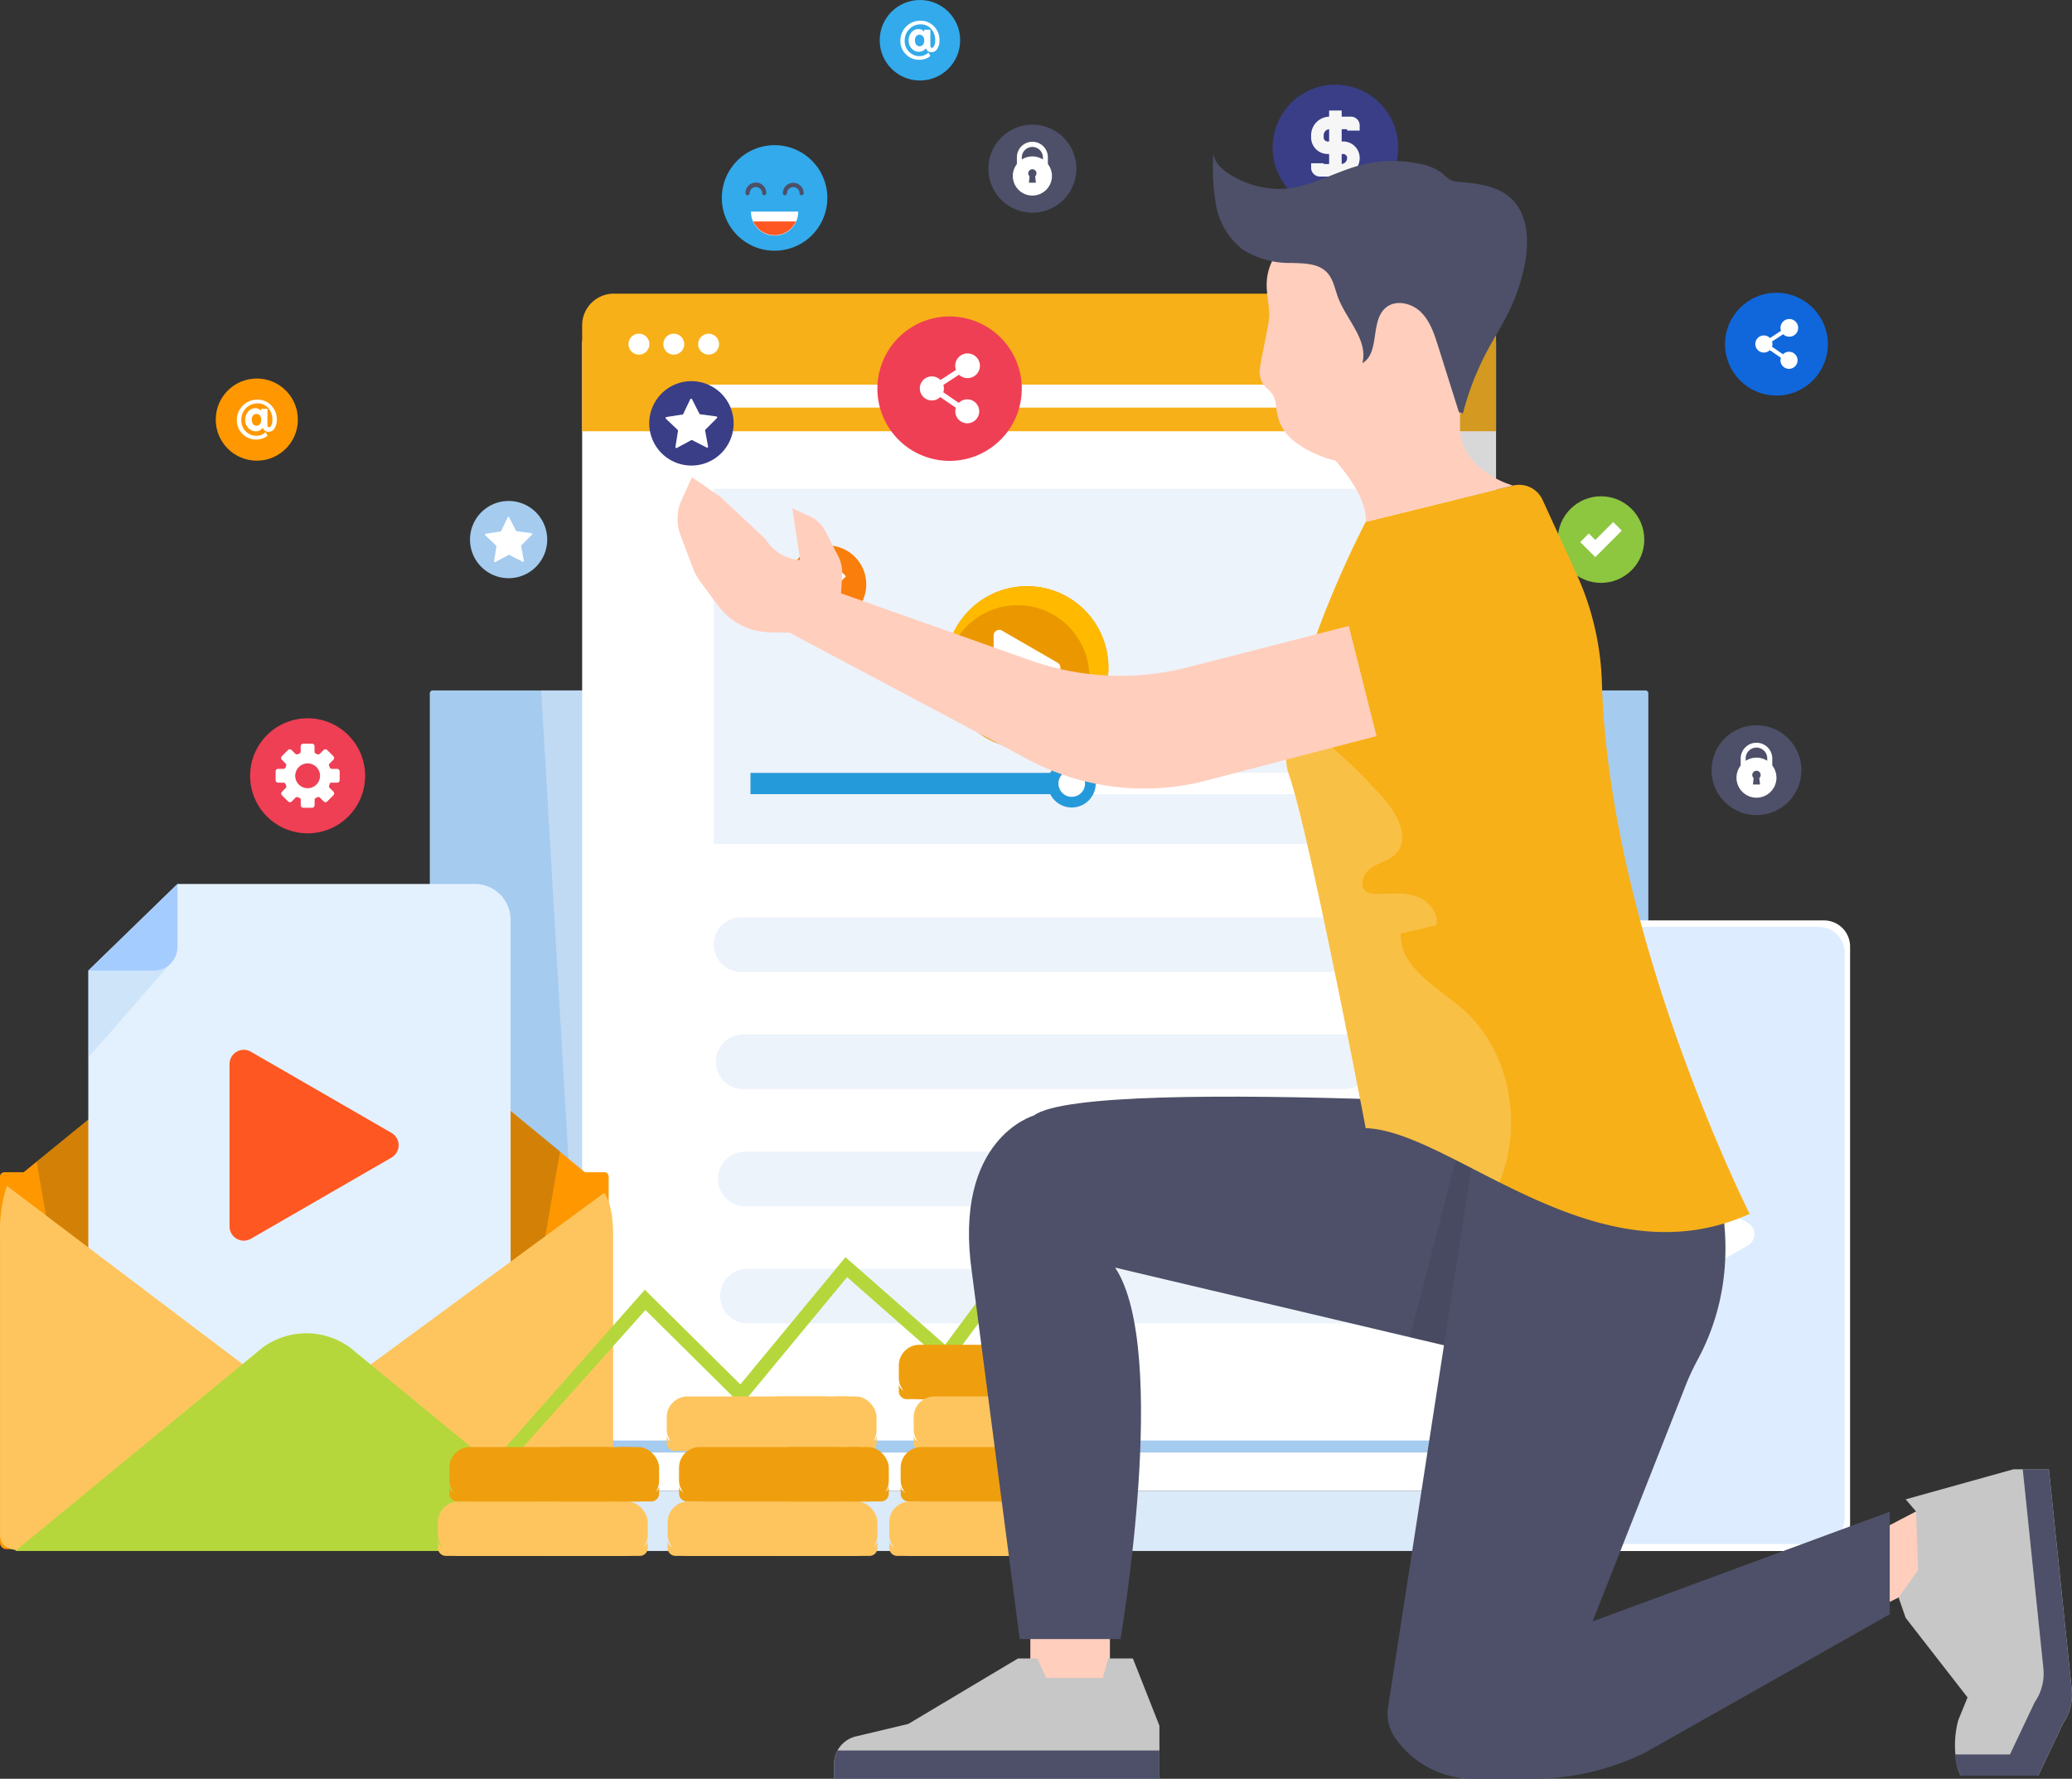 <svg id="smmp-3" xmlns="http://www.w3.org/2000/svg" width="327.087" height="280.739" viewBox="0 0 327.087 280.739">
  <rect x="0" y="0" width="327.087" height="280.739" fill="#333333" stroke="none"/>
  <g id="Group_12961" data-name="Group 12961" transform="translate(-386.774 -286.005)">
    <g id="Group_12899" data-name="Group 12899" transform="translate(344.001 300.507)">
      <path id="Path_44624" data-name="Path 44624" d="M-2924.372-1098.421c17.176,27.581,40.538,44.063,52.18,36.814s7.155-35.486-10.021-63.068-40.538-44.063-52.18-36.813-7.155,35.486,10.021,63.067" transform="translate(3011.06 1167.524)" fill="none"/>
      <path id="Path_44625" data-name="Path 44625" d="M-2892.855-1013.433c9.63-5.954,15.16-14.465,12.351-19.007s-12.9-3.4-22.524,2.553.542,22.41,10.173,16.456" transform="translate(2989.414 1085.951)" fill="none"/>
      <g id="Group_3481" data-name="Group 3481" transform="translate(315.09 31.701)">
        <circle id="Ellipse_440" data-name="Ellipse 440" cx="8.114" cy="8.114" r="8.114" fill="#1067db"/>
        <path id="Path_13685" data-name="Path 13685" d="M-2246.967-1071.1a1.344,1.344,0,0,0-.952.394l-1.74-1.193a1.342,1.342,0,0,0,.076-.428,1.372,1.372,0,0,0-.065-.393l1.763-1.149a1.4,1.4,0,0,0,1.974-.038,1.4,1.4,0,0,0-.038-1.974,1.4,1.4,0,0,0-1.975.038,1.4,1.4,0,0,0-.309,1.438l-1.74,1.133a1.35,1.35,0,0,0-1.909-.019,1.35,1.35,0,0,0-.019,1.909,1.35,1.35,0,0,0,1.9.026l1.754,1.2a1.328,1.328,0,0,0-.069.4,1.349,1.349,0,0,0,1.349,1.349,1.35,1.35,0,0,0,1.349-1.349,1.349,1.349,0,0,0-1.349-1.349h0Z" transform="translate(2257.065 1080.417)" fill="#fff"/>
      </g>
      <g id="Group_3484" data-name="Group 3484" transform="translate(116.969 64.564)">
        <g id="Group_3482" data-name="Group 3482">
          <path id="Path_13686" data-name="Path 13686" d="M-2799.675-990.973a6.094,6.094,0,0,1-6.094,6.094,6.094,6.094,0,0,1-6.094-6.094,6.094,6.094,0,0,1,6.094-6.094h0A6.094,6.094,0,0,1-2799.675-990.973Z" transform="translate(2811.863 997.067)" fill="#a5cbef"/>
        </g>
        <g id="Group_3483" data-name="Group 3483" transform="translate(2.364 2.523)">
          <path id="Path_13687" data-name="Path 13687" d="M-2799.4-983.043l-2.1-1.071a.138.138,0,0,0-.13,0l-2.074,1.124a.139.139,0,0,1-.19-.056.138.138,0,0,1-.015-.089l.369-2.331a.143.143,0,0,0-.042-.124l-1.711-1.624a.141.141,0,0,1-.005-.2.144.144,0,0,1,.08-.042l2.33-.37a.138.138,0,0,0,.1-.078l1.015-2.129a.14.14,0,0,1,.187-.066.134.134,0,0,1,.064.063l1.072,2.1a.139.139,0,0,0,.106.075l2.339.309a.139.139,0,0,1,.12.157.134.134,0,0,1-.039.08l-1.668,1.668a.14.14,0,0,0-.039.124l.429,2.321a.14.14,0,0,1-.11.165A.137.137,0,0,1-2799.4-983.043Z" transform="translate(2805.343 990.11)" fill="#fff"/>
        </g>
      </g>
      <g id="Group_3486" data-name="Group 3486" transform="translate(288.678 63.825)">
        <circle id="Ellipse_441" data-name="Ellipse 441" cx="6.833" cy="6.833" r="6.833" fill="#8dc63f"/>
        <g id="Group_3485" data-name="Group 3485" transform="translate(3.556 4.063)">
          <path id="Path_13688" data-name="Path 13688" d="M-2326.126-982.361l-2.374-2.374,1.356-1.356,1.018,1.018,2.824-2.826,1.356,1.356Z" transform="translate(2328.5 987.899)" fill="#fff"/>
        </g>
      </g>
      <g id="Group_3487" data-name="Group 3487" transform="translate(312.957 99.957)">
        <circle id="Ellipse_442" data-name="Ellipse 442" cx="7.095" cy="7.095" r="7.095" fill="#4d5068"/>
        <path id="Path_13689" data-name="Path 13689" d="M-2254.834-888.239v-1.091a2.494,2.494,0,0,0-2.494-2.495,2.494,2.494,0,0,0-2.495,2.495v1.091a3.155,3.155,0,0,0,.564,4.425,3.154,3.154,0,0,0,4.425-.564A3.154,3.154,0,0,0-2254.834-888.239Zm-1.933,3h-1.124l.111-1.018a.662.662,0,0,1-.036-.935.663.663,0,0,1,.936-.036.662.662,0,0,1,.036.935c-.011.013-.023.025-.036.036Zm1.138-3.735a3.138,3.138,0,0,0-3.4,0v-.363a1.7,1.7,0,0,1,1.676-1.723,1.7,1.7,0,0,1,1.723,1.675c0,.016,0,.032,0,.049Z" transform="translate(2264.423 894.591)" fill="#fff"/>
      </g>
      <g id="Group_3489" data-name="Group 3489" transform="translate(82.257 98.861)">
        <circle id="Ellipse_443" data-name="Ellipse 443" cx="9.079" cy="9.079" r="9.079" fill="#ef3f54"/>
        <g id="Group_3488" data-name="Group 3488" transform="translate(4.017 4.022)">
          <path id="Path_13690" data-name="Path 13690" d="M-2887.879-885.246h1.083a.4.4,0,0,0,.4-.4v-1.382a.4.4,0,0,0-.395-.4h-.853a.333.333,0,0,1-.31-.222c-.03-.079-.062-.158-.1-.235a.334.334,0,0,1,.062-.377l.6-.6a.4.4,0,0,0,0-.562l-.979-.977a.4.4,0,0,0-.562,0l-.6.6a.329.329,0,0,1-.363.069c-.086-.036-.181-.073-.259-.106a.326.326,0,0,1-.208-.305v-.856a.4.4,0,0,0-.4-.4h-1.382a.4.4,0,0,0-.4.4v.848a.333.333,0,0,1-.222.31c-.083.031-.165.066-.246.1a.334.334,0,0,1-.377-.061l-.6-.6a.4.4,0,0,0-.562,0l-.975.979a.4.4,0,0,0,0,.562l.607.6a.328.328,0,0,1,.07.363c-.036.086-.073.179-.1.26a.326.326,0,0,1-.3.208l-.857,0a.4.4,0,0,0-.4.4l0,1.382a.4.4,0,0,0,.4.4l.848,0a.335.335,0,0,1,.312.222c.03.079.063.157.1.234a.332.332,0,0,1-.061.377l-.6.6a.4.4,0,0,0,0,.562l.979.975a.4.4,0,0,0,.562,0l.6-.606a.329.329,0,0,1,.363-.07c.086.036.181.073.26.105a.326.326,0,0,1,.208.3v.857a.4.4,0,0,0,.4.4h1.384a.4.4,0,0,0,.4-.4v-.848a.335.335,0,0,1,.222-.311c.079-.03.157-.062.234-.1a.333.333,0,0,1,.377.062l.6.6a.4.4,0,0,0,.562,0l.976-.979a.4.4,0,0,0,0-.562l-.605-.6a.327.327,0,0,1-.07-.363C-2887.974-884.984-2887.884-885.231-2887.879-885.246Zm-5.5-1.438a1.958,1.958,0,0,1,2.279-1.573,1.959,1.959,0,0,1,1.573,2.279,1.958,1.958,0,0,1-2.279,1.573,1.908,1.908,0,0,1-.353-.1A1.958,1.958,0,0,1-2893.38-886.684Z" transform="translate(2896.516 891.388)" fill="#fff"/>
        </g>
      </g>
      <g id="Group_3491" data-name="Group 3491" transform="translate(76.832 45.24)">
        <circle id="Ellipse_444" data-name="Ellipse 444" cx="6.482" cy="6.482" r="6.482" fill="#ff9800"/>
        <g id="Group_3490" data-name="Group 3490" transform="translate(3.334 3.332)">
          <path id="Path_13691" data-name="Path 13691" d="M-2908.292-1036.8c.143,0,.269-.114.377-.341a1.992,1.992,0,0,0,.162-.856,2.706,2.706,0,0,0-.642-1.849,2.173,2.173,0,0,0-1.72-.733,2.416,2.416,0,0,0-1.813.769,2.565,2.565,0,0,0-.737,1.842,2.462,2.462,0,0,0,.693,1.788,2.3,2.3,0,0,0,1.716.713,1.973,1.973,0,0,0,1.41-.586l.327.563a2.4,2.4,0,0,1-.808.448,2.837,2.837,0,0,1-.927.17,3.022,3.022,0,0,1-2.215-.883,2.991,2.991,0,0,1-.892-2.212,3.207,3.207,0,0,1,3.2-3.206,2.973,2.973,0,0,1,2.212.9,3.082,3.082,0,0,1,.887,2.251,2.442,2.442,0,0,1-.36,1.4,1.1,1.1,0,0,1-.948.527.909.909,0,0,1-.551-.181.933.933,0,0,1-.345-.46,1.342,1.342,0,0,1-1.106.563,1.577,1.577,0,0,1-1.165-.508,1.765,1.765,0,0,1-.5-1.288,1.982,1.982,0,0,1,.448-1.316,1.462,1.462,0,0,1,1.177-.534,1.062,1.062,0,0,1,.468.107,1.074,1.074,0,0,1,.317.21l.1.1v-.327h.99v2.528C-2908.529-1036.929-2908.45-1036.8-2908.292-1036.8Zm-1.22-1.2a1.019,1.019,0,0,0-.21-.658.673.673,0,0,0-.551-.261.653.653,0,0,0-.544.261,1.024,1.024,0,0,0-.2.646,1.128,1.128,0,0,0,.2.67.639.639,0,0,0,.551.285.647.647,0,0,0,.55-.273A1.1,1.1,0,0,0-2909.512-1037.994Z" transform="translate(2913.362 1041.172)" fill="#fff"/>
        </g>
      </g>
      <g id="Group_3495" data-name="Group 3495" transform="translate(99.415 31.847)">
        <g id="Group_3492" data-name="Group 3492" transform="translate(0 62.621)">
          <path id="Path_42414" data-name="Path 42414" d="M-2828.907-914.6h191.45a.453.453,0,0,1,.453.453v120.451H-2829.36V-914.143A.453.453,0,0,1-2828.907-914.6Z" transform="translate(2840.569 914.596)" fill="#a5cbef"/>
          <path id="Path_13692" data-name="Path 13692" d="M-2645.5-566.234h-214.777a32.677,32.677,0,0,0,23.037,9.5h168.7A32.678,32.678,0,0,0-2645.5-566.234Z" transform="translate(2860.274 692.548)" fill="#dbeaf9"/>
          <rect id="Rectangle_1539" data-name="Rectangle 1539" width="214.777" height="6.04" transform="translate(0 120.274)" fill="#fff"/>
          <path id="Path_13693" data-name="Path 13693" d="M-2577.071-575.808h-26.586a1.648,1.648,0,0,1-1.643-1.643h0a1.649,1.649,0,0,1,1.643-1.644h26.586a1.648,1.648,0,0,1,1.643,1.644h0A1.648,1.648,0,0,1-2577.071-575.808Z" transform="translate(2697.752 700.746)" fill="#dbeaf9"/>
        </g>
        <path id="Path_13694" data-name="Path 13694" d="M-2630.129-803.467H-2774.4l-6.458-111.129H-2624.5Z" transform="translate(2809.651 977.217)" fill="#fff" opacity="0.3" style="isolation: isolate"/>
        <g id="Group_3493" data-name="Group 3493" transform="translate(35.255)">
          <path id="Rectangle_1540" data-name="Rectangle 1540" d="M-2762.618-1067.3H-2619.2a.426.426,0,0,1,.426.426h0v173.324h-144.267v-173.324A.426.426,0,0,1-2762.618-1067.3Z" transform="translate(2763.044 1074.55)" fill="#fff"/>
          <path id="Path_13695" data-name="Path 13695" d="M-2618.775-1065.582V-1082.3a5,5,0,0,0-5-5h-134.268a5,5,0,0,0-5,5h0v16.716Z" transform="translate(2763.043 1087.297)" fill="#f8b018"/>
          <rect id="Rectangle_1541" data-name="Rectangle 1541" width="103.52" height="56.088" transform="translate(20.792 30.787)" fill="#edf3fa"/>
          <rect id="Rectangle_1542" data-name="Rectangle 1542" width="90.228" height="3.362" transform="translate(26.57 75.629)" fill="#fff"/>
          <rect id="Rectangle_1543" data-name="Rectangle 1543" width="50.719" height="3.362" transform="translate(26.57 75.629)" fill="#259ada"/>
          <path id="Path_13696" data-name="Path 13696" d="M-2606.493-815.848h-94.9a4.312,4.312,0,0,0-4.312,4.312h0a4.312,4.312,0,0,0,4.312,4.312h94.9a4.312,4.312,0,0,0,4.312-4.312h0a4.312,4.312,0,0,0-4.312-4.312Z" transform="translate(2726.492 914.274)" fill="#edf3fa"/>
          <path id="Path_13697" data-name="Path 13697" d="M-2605.585-764.857h-94.9a4.311,4.311,0,0,0-4.312,4.311h0a4.312,4.312,0,0,0,4.311,4.312h94.9a4.311,4.311,0,0,0,4.312-4.312h0a4.311,4.311,0,0,0-4.312-4.312Z" transform="translate(2725.914 881.772)" fill="#edf3fa"/>
          <path id="Path_13698" data-name="Path 13698" d="M-2604.677-713.867h-94.9a4.312,4.312,0,0,0-4.312,4.312h0a4.312,4.312,0,0,0,4.312,4.312h94.9a4.312,4.312,0,0,0,4.312-4.312h0A4.312,4.312,0,0,0-2604.677-713.867Z" transform="translate(2725.335 849.271)" fill="#edf3fa"/>
          <path id="Path_13699" data-name="Path 13699" d="M-2603.766-662.877h-94.9a4.312,4.312,0,0,0-4.312,4.312h0a4.312,4.312,0,0,0,4.312,4.312h94.9a4.311,4.311,0,0,0,4.312-4.311h0a4.312,4.312,0,0,0-4.311-4.312Z" transform="translate(2724.756 816.77)" fill="#edf3fa"/>
          <path id="Path_13700" data-name="Path 13700" d="M-2739.572-1068.226a1.651,1.651,0,0,1-1.65,1.652,1.651,1.651,0,0,1-1.651-1.651,1.652,1.652,0,0,1,1.65-1.652h0A1.651,1.651,0,0,1-2739.572-1068.226Z" transform="translate(2750.187 1076.194)" fill="#fff"/>
          <path id="Path_13701" data-name="Path 13701" d="M-2724.4-1068.226a1.652,1.652,0,0,1-1.651,1.652,1.651,1.651,0,0,1-1.651-1.651,1.651,1.651,0,0,1,1.65-1.652h0A1.651,1.651,0,0,1-2724.4-1068.226Z" transform="translate(2740.517 1076.194)" fill="#fff"/>
          <path id="Path_13702" data-name="Path 13702" d="M-2709.23-1068.226a1.651,1.651,0,0,1-1.651,1.652,1.651,1.651,0,0,1-1.652-1.65,1.651,1.651,0,0,1,1.65-1.652h0A1.651,1.651,0,0,1-2709.23-1068.226Z" transform="translate(2730.848 1076.194)" fill="#fff"/>
          <path id="Path_13703" data-name="Path 13703" d="M-2390.184-1087.3h-6.387a5,5,0,0,1,5,5h0v168.752h6.386V-1082.3a5,5,0,0,0-5-5Z" transform="translate(2529.452 1087.298)" fill="#414042" opacity="0.2" style="isolation: isolate"/>
          <path id="Path_13704" data-name="Path 13704" d="M-2552.755-880.735a3.782,3.782,0,0,1-3.782,3.783,3.783,3.783,0,0,1-3.783-3.783,3.783,3.783,0,0,1,3.783-3.782A3.783,3.783,0,0,1-2552.755-880.735Z" transform="translate(2633.826 958.045)" fill="#259ada"/>
          <path id="Path_13705" data-name="Path 13705" d="M-2551.486-877.782a2.1,2.1,0,0,1-2.1,2.1,2.1,2.1,0,0,1-2.1-2.1,2.1,2.1,0,0,1,2.1-2.1h0A2.1,2.1,0,0,1-2551.486-877.782Z" transform="translate(2630.877 955.092)" fill="#fff"/>
          <rect id="Rectangle_1544" data-name="Rectangle 1544" width="109.669" height="3.626" transform="translate(16.116 14.354)" fill="#fff"/>
        </g>
      </g>
      <g id="Group_3517" data-name="Group 3517" transform="translate(42.774 125.013)">
        <g id="Group_3497" data-name="Group 3497" transform="translate(0 45.498)">
          <g id="Group_3496" data-name="Group 3496">
            <path id="Rectangle_1545" data-name="Rectangle 1545" d="M-2921.495-645.4h-93.979a1.013,1.013,0,0,1-1.013-1.013h0v-57.786a.682.682,0,0,1,.682-.682h94.727a.677.677,0,0,1,.677.677h0v57.712A1.093,1.093,0,0,1-2921.495-645.4Z" transform="translate(3016.487 704.877)" fill="#ff9800"/>
          </g>
        </g>
        <g id="Group_3499" data-name="Group 3499" transform="translate(1.088 12.588)">
          <g id="Group_3498" data-name="Group 3498">
            <path id="Path_13706" data-name="Path 13706" d="M-3013.485-760.579l40.231-32.781a11.832,11.832,0,0,1,13.963,0l38.041,31.45Z" transform="translate(3013.485 795.639)" fill="#ff9800"/>
          </g>
        </g>
        <g id="Group_3510" data-name="Group 3510" transform="translate(5.781)">
          <g id="Group_3501" data-name="Group 3501" transform="translate(0 36.947)" opacity="0.2">
            <g id="Group_3500" data-name="Group 3500">
              <path id="Path_13707" data-name="Path 13707" d="M-2936.032-676.691h-56.723l-7.788-44.891,8.445-6.878,56.066,7.167Z" transform="translate(3000.543 728.46)" fill="#231f20"/>
            </g>
          </g>
          <g id="Group_3503" data-name="Group 3503" transform="translate(18.115 35.325)" opacity="0.2">
            <g id="Group_3502" data-name="Group 3502">
              <path id="Path_13708" data-name="Path 13708" d="M-2950.583-681.162h56.722l7.789-44.892-8.445-6.877-56.066,7.167Z" transform="translate(2950.583 732.931)" fill="#231f20"/>
            </g>
          </g>
          <g id="Group_3505" data-name="Group 3505" transform="translate(8.158)">
            <g id="Group_3504" data-name="Group 3504">
              <path id="Path_13709" data-name="Path 13709" d="M-2963.968-830.355l-14.077,13.67v75.045h66.666v-83.067a5.648,5.648,0,0,0-5.647-5.648h-46.942Z" transform="translate(2978.045 830.355)" fill="#e3f1ff"/>
            </g>
          </g>
          <g id="Group_3507" data-name="Group 3507" transform="translate(8.158 12.251)" opacity="0.35">
            <g id="Group_3506" data-name="Group 3506">
              <path id="Path_13710" data-name="Path 13710" d="M-2964.8-796.569l-13.241,15.142v-13.722Z" transform="translate(2978.045 796.569)" fill="#a5cbef"/>
            </g>
          </g>
          <g id="Group_3509" data-name="Group 3509" transform="translate(8.158 0)">
            <g id="Group_3508" data-name="Group 3508">
              <path id="Path_13711" data-name="Path 13711" d="M-2963.968-830.354l-14.077,13.67h10.322a3.755,3.755,0,0,0,3.755-3.755Z" transform="translate(2978.045 830.354)" fill="#a5ccff"/>
            </g>
          </g>
        </g>
        <g id="Group_3512" data-name="Group 3512" transform="translate(0 47.649)">
          <g id="Group_3511" data-name="Group 3511">
            <path id="Path_13712" data-name="Path 13712" d="M-3013.7-641.38s37.107-25.886,37.107-28.231l-38.8-29.334a22.147,22.147,0,0,0-1.088,7.675v47.261C-3016.486-641.834-3014.9-641.689-3013.7-641.38Z" transform="translate(3016.487 698.945)" fill="#fec55e"/>
          </g>
        </g>
        <g id="Group_3514" data-name="Group 3514" transform="translate(57.714 48.751)">
          <g id="Group_3513" data-name="Group 3513">
            <path id="Path_13713" data-name="Path 13713" d="M-2821.021-639.441s-36.3-26.437-36.3-28.783l37.671-27.679s1.406,1.563,1.406,6.572v47.262C-2818.238-639.9-2819.828-639.751-2821.021-639.441Z" transform="translate(2857.317 695.904)" fill="#fec55e"/>
          </g>
        </g>
        <g id="Group_3516" data-name="Group 3516" transform="translate(2.407 70.91)">
          <g id="Group_3515" data-name="Group 3515">
            <path id="Path_13714" data-name="Path 13714" d="M-3009.849-600.43l39.052-32.109a11.7,11.7,0,0,1,13.8,0l39.051,32.109Z" transform="translate(3009.849 634.792)" fill="#b5d73c"/>
          </g>
        </g>
        <path id="Path_13715" data-name="Path 13715" d="M-2890.976-741.167l-22.2,12.815a2.248,2.248,0,0,1-3.07-.826,2.249,2.249,0,0,1-.3-1.12v-25.63a2.248,2.248,0,0,1,2.25-2.246,2.252,2.252,0,0,1,1.12.3l22.2,12.815a2.248,2.248,0,0,1,.82,3.072A2.252,2.252,0,0,1-2890.976-741.167Z" transform="translate(2952.782 784.347)" fill="#ff5722"/>
      </g>
      <g id="Group_3524" data-name="Group 3524" transform="translate(276.606 130.763)">
        <g id="Group_3522" data-name="Group 3522">
          <path id="Path_13729" data-name="Path 13729" d="M-2317.5-714.976h-49.977a4.124,4.124,0,0,1-4.124-4.124h0v-91.275a4.124,4.124,0,0,1,4.124-4.124h49.977a4.124,4.124,0,0,1,4.124,4.124V-719.1a4.124,4.124,0,0,1-4.123,4.125Z" transform="translate(2371.599 814.499)" fill="#fff"/>
        </g>
        <g id="Group_3523" data-name="Group 3523" transform="translate(0.852 1.011)">
          <path id="Path_13730" data-name="Path 13730" d="M-2316.853-714.293h-48.274a4.124,4.124,0,0,1-4.124-4.124h0v-89.169a4.124,4.124,0,0,1,4.124-4.124h48.273a4.125,4.125,0,0,1,4.124,4.124v89.169a4.124,4.124,0,0,1-4.124,4.124Z" transform="translate(2369.25 811.71)" fill="#deecff"/>
        </g>
        <path id="Path_13731" data-name="Path 13731" d="M-2296.263-700.2l-20.141,11.628a2.038,2.038,0,0,1-2.785-.745,2.035,2.035,0,0,1-.273-1.019v-23.258a2.038,2.038,0,0,1,2.039-2.039,2.041,2.041,0,0,1,1.02.273l20.141,11.629a2.038,2.038,0,0,1,.747,2.785A2.034,2.034,0,0,1-2296.263-700.2Z" transform="translate(2338.366 751.481)" fill="#fff"/>
      </g>
      <g id="Group_3525" data-name="Group 3525" transform="translate(192.049 78.009)">
        <circle id="Ellipse_446" data-name="Ellipse 446" cx="12.849" cy="12.849" r="12.849" transform="translate(0 0.002)" fill="#eb9800"/>
        <path id="Path_13732" data-name="Path 13732" d="M-2591.949-959.987a12.849,12.849,0,0,0-12.849,12.849h0c0,.254.023.5.037.75a11.343,11.343,0,0,1,12.062-10.577,11.343,11.343,0,0,1,10.577,12.062,11.343,11.343,0,0,1-10.577,10.577c.249.014.5.036.75.036A12.849,12.849,0,0,0-2579.1-947.14a12.849,12.849,0,0,0-12.849-12.849Z" transform="translate(2604.799 959.989)" fill="#ffba00"/>
        <path id="Path_13733" data-name="Path 13733" d="M-2573.8-934.235l-8.766,5.061a.887.887,0,0,1-1.212-.324.89.89,0,0,1-.119-.443v-10.123a.888.888,0,0,1,.888-.887.884.884,0,0,1,.443.119l8.766,5.061a.887.887,0,0,1,.326,1.212A.883.883,0,0,1-2573.8-934.235Z" transform="translate(2591.476 947.855)" fill="#fff"/>
      </g>
      <g id="Group_3540" data-name="Group 3540" transform="translate(111.907 169.426)">
        <path id="Path_13748" data-name="Path 13748" d="M-2703.9-703.056l-.363-3.817a1.1,1.1,0,0,0-1.2-.991l-4.009.377a1.1,1.1,0,0,0-1.061,1.145,1.105,1.105,0,0,0,1.146,1.061,1.17,1.17,0,0,0,.122-.012l1.4-.132-19.223,25.873-15.723-13.832-16.6,20.082-15.079-14.939-22.034,24.91h2.756l19.377-21.713,15.142,15,16.691-20.19,15.815,13.914,20.543-27.654s.048.51.108,1.139a1.1,1.1,0,0,0,1.167,1.034,1.1,1.1,0,0,0,1.035-1.167c0-.032-.005-.063-.01-.094Z" transform="translate(2807.148 707.869)" fill="#b5d73c"/>
        <g id="Group_3531" data-name="Group 3531" transform="translate(72.754 28.308)">
          <rect id="Rectangle_1549" data-name="Rectangle 1549" width="33.118" height="8.588" rx="3.263" transform="translate(0 0)" fill="#ef9f0e"/>
          <path id="Path_13749" data-name="Path 13749" d="M-2593.306-611.785h-30.616a1.251,1.251,0,0,1-1.25-1.251h0v1.26a1.251,1.251,0,0,0,1.25,1.251h30.617a1.251,1.251,0,0,0,1.251-1.251h0v-1.26a1.251,1.251,0,0,1-1.251,1.251Z" transform="translate(2625.174 619.114)" fill="#ef9f0e"/>
          <rect id="Rectangle_1550" data-name="Rectangle 1550" width="7.884" height="8.588" transform="translate(17.35 0)" fill="#ef9f0e"/>
          <rect id="Rectangle_1551" data-name="Rectangle 1551" width="2.077" height="8.588" transform="translate(26.62)" fill="#ef9f0e"/>
        </g>
        <g id="Group_3532" data-name="Group 3532" transform="translate(75.1 36.467)">
          <rect id="Rectangle_1552" data-name="Rectangle 1552" width="33.118" height="8.588" rx="3.263" transform="translate(0 0)" fill="#fec55e"/>
          <path id="Path_13750" data-name="Path 13750" d="M-2586.836-589.285h-30.617a1.251,1.251,0,0,1-1.251-1.251h0v1.26a1.251,1.251,0,0,0,1.251,1.251h30.617a1.251,1.251,0,0,0,1.251-1.251v-1.26a1.251,1.251,0,0,1-1.251,1.251Z" transform="translate(2618.704 596.614)" fill="#fec55e"/>
          <rect id="Rectangle_1553" data-name="Rectangle 1553" width="7.884" height="8.588" transform="translate(17.35 0)" fill="#fec55e"/>
          <rect id="Rectangle_1554" data-name="Rectangle 1554" width="2.077" height="8.588" transform="translate(26.62)" fill="#fec55e"/>
        </g>
        <g id="Group_3533" data-name="Group 3533" transform="translate(71.25 53.043)">
          <rect id="Rectangle_1555" data-name="Rectangle 1555" width="33.118" height="8.588" rx="3.263" transform="translate(0 0.001)" fill="#fec55e"/>
          <path id="Path_13751" data-name="Path 13751" d="M-2597.455-543.568h-30.617a1.251,1.251,0,0,1-1.251-1.251v1.259a1.251,1.251,0,0,0,1.251,1.251h30.617a1.25,1.25,0,0,0,1.251-1.25h0v-1.259a1.251,1.251,0,0,1-1.251,1.251Z" transform="translate(2629.322 550.897)" fill="#fec55e"/>
          <rect id="Rectangle_1556" data-name="Rectangle 1556" width="7.884" height="8.588" transform="translate(17.35 0.001)" fill="#fec55e"/>
          <rect id="Rectangle_1557" data-name="Rectangle 1557" width="2.077" height="8.588" transform="translate(26.62)" fill="#fec55e"/>
        </g>
        <g id="Group_3534" data-name="Group 3534" transform="translate(73.045 44.455)">
          <rect id="Rectangle_1558" data-name="Rectangle 1558" width="33.118" height="8.588" rx="3.263" transform="translate(0)" fill="#ef9f0e"/>
          <path id="Path_13752" data-name="Path 13752" d="M-2592.5-567.254h-30.617a1.251,1.251,0,0,1-1.251-1.251h0v1.26a1.251,1.251,0,0,0,1.251,1.251h30.617a1.251,1.251,0,0,0,1.251-1.251h0v-1.26A1.251,1.251,0,0,1-2592.5-567.254Z" transform="translate(2624.371 574.582)" fill="#ef9f0e"/>
          <rect id="Rectangle_1559" data-name="Rectangle 1559" width="7.884" height="8.588" transform="translate(17.35)" fill="#ef9f0e"/>
          <rect id="Rectangle_1560" data-name="Rectangle 1560" width="2.077" height="8.588" transform="translate(26.62 0.001)" fill="#ef9f0e"/>
        </g>
        <g id="Group_3535" data-name="Group 3535" transform="translate(36.121 36.467)">
          <rect id="Rectangle_1561" data-name="Rectangle 1561" width="33.118" height="8.588" rx="3.263" transform="translate(0 0)" fill="#fec55e"/>
          <path id="Path_13753" data-name="Path 13753" d="M-2694.336-589.285h-30.617a1.251,1.251,0,0,1-1.251-1.251h0v1.26a1.251,1.251,0,0,0,1.251,1.251h30.617a1.251,1.251,0,0,0,1.251-1.251v-1.26a1.25,1.25,0,0,1-1.251,1.251Z" transform="translate(2726.204 596.614)" fill="#fec55e"/>
          <rect id="Rectangle_1562" data-name="Rectangle 1562" width="7.884" height="8.588" transform="translate(17.35 0)" fill="#fec55e"/>
          <rect id="Rectangle_1563" data-name="Rectangle 1563" width="2.077" height="8.588" transform="translate(26.62)" fill="#fec55e"/>
        </g>
        <g id="Group_3536" data-name="Group 3536" transform="translate(36.259 53.043)">
          <rect id="Rectangle_1564" data-name="Rectangle 1564" width="33.118" height="8.588" rx="3.263" transform="translate(0 0.001)" fill="#fec55e"/>
          <path id="Path_13754" data-name="Path 13754" d="M-2693.955-543.568h-30.617a1.251,1.251,0,0,1-1.25-1.251v1.259a1.25,1.25,0,0,0,1.25,1.251h30.617a1.25,1.25,0,0,0,1.251-1.25h0v-1.259a1.251,1.251,0,0,1-1.251,1.251Z" transform="translate(2725.822 550.897)" fill="#fec55e"/>
          <rect id="Rectangle_1565" data-name="Rectangle 1565" width="7.884" height="8.588" transform="translate(17.35 0.001)" fill="#fec55e"/>
          <rect id="Rectangle_1566" data-name="Rectangle 1566" width="2.077" height="8.588" transform="translate(26.62)" fill="#fec55e"/>
        </g>
        <g id="Group_3537" data-name="Group 3537" transform="translate(38.055 44.455)">
          <rect id="Rectangle_1567" data-name="Rectangle 1567" width="33.118" height="8.588" rx="3.263" transform="translate(0)" fill="#ef9f0e"/>
          <path id="Path_13755" data-name="Path 13755" d="M-2689-567.254h-30.617a1.251,1.251,0,0,1-1.251-1.251h0v1.26a1.251,1.251,0,0,0,1.251,1.251H-2689a1.251,1.251,0,0,0,1.251-1.251h0v-1.26A1.251,1.251,0,0,1-2689-567.254Z" transform="translate(2720.871 574.582)" fill="#ef9f0e"/>
          <rect id="Rectangle_1568" data-name="Rectangle 1568" width="7.884" height="8.588" transform="translate(17.35)" fill="#ef9f0e"/>
          <rect id="Rectangle_1569" data-name="Rectangle 1569" width="2.077" height="8.588" transform="translate(26.62 0.001)" fill="#ef9f0e"/>
        </g>
        <g id="Group_3538" data-name="Group 3538" transform="translate(0 53.043)">
          <rect id="Rectangle_1570" data-name="Rectangle 1570" width="33.118" height="8.588" rx="3.263" transform="translate(0 0.001)" fill="#fec55e"/>
          <path id="Path_13756" data-name="Path 13756" d="M-2793.955-543.568h-30.616a1.251,1.251,0,0,1-1.251-1.251v1.259a1.251,1.251,0,0,0,1.251,1.251h30.616a1.25,1.25,0,0,0,1.251-1.25h0v-1.259a1.251,1.251,0,0,1-1.251,1.251Z" transform="translate(2825.822 550.897)" fill="#fec55e"/>
          <rect id="Rectangle_1571" data-name="Rectangle 1571" width="7.884" height="8.588" transform="translate(17.35 0.001)" fill="#fec55e"/>
          <rect id="Rectangle_1572" data-name="Rectangle 1572" width="2.077" height="8.588" transform="translate(26.62)" fill="#fec55e"/>
        </g>
        <g id="Group_3539" data-name="Group 3539" transform="translate(1.795 44.455)">
          <rect id="Rectangle_1573" data-name="Rectangle 1573" width="33.118" height="8.588" rx="3.263" transform="translate(0)" fill="#ef9f0e"/>
          <path id="Path_13757" data-name="Path 13757" d="M-2789-567.254h-30.617a1.251,1.251,0,0,1-1.251-1.251h0v1.26a1.251,1.251,0,0,0,1.251,1.251H-2789a1.251,1.251,0,0,0,1.251-1.251h0v-1.26A1.251,1.251,0,0,1-2789-567.254Z" transform="translate(2820.871 574.582)" fill="#ef9f0e"/>
          <rect id="Rectangle_1574" data-name="Rectangle 1574" width="7.884" height="8.588" transform="translate(17.35)" fill="#ef9f0e"/>
          <rect id="Rectangle_1575" data-name="Rectangle 1575" width="2.077" height="8.588" transform="translate(26.62 0.001)" fill="#ef9f0e"/>
        </g>
      </g>
    </g>
    <g id="Group_75" data-name="Group 75" transform="translate(500.721 308.917)">
      <path id="Path_279" data-name="Path 279" d="M15235.63,106.437a8.329,8.329,0,1,1-8.329-8.329A8.328,8.328,0,0,1,15235.63,106.437Z" transform="translate(-15218.972 -98.108)" fill="#32aaeb"/>
      <g id="Group_72" data-name="Group 72" transform="translate(3.739 5.94)">
        <path id="Path_280" data-name="Path 280" d="M15233.072,117.771a.324.324,0,0,1-.323-.323.995.995,0,0,0-1.989,0,.322.322,0,1,1-.645,0,1.641,1.641,0,1,1,3.281,0A.324.324,0,0,1,15233.072,117.771Z" transform="translate(-15230.115 -115.807)" fill="#4d5068"/>
      </g>
      <g id="Group_73" data-name="Group 73" transform="translate(9.638 5.94)">
        <path id="Path_281" data-name="Path 281" d="M15250.646,117.771a.322.322,0,0,1-.322-.323.995.995,0,0,0-1.989,0,.323.323,0,1,1-.646,0,1.64,1.64,0,1,1,3.28,0A.323.323,0,0,1,15250.646,117.771Z" transform="translate(-15247.689 -115.807)" fill="#4d5068"/>
      </g>
      <g id="Group_74" data-name="Group 74" transform="translate(4.606 10.482)">
        <path id="Path_282" data-name="Path 282" d="M15240.143,129.34a3.724,3.724,0,1,1-7.447,0Z" transform="translate(-15232.695 -129.34)" fill="#fff"/>
      </g>
      <path id="Path_283" data-name="Path 283" d="M15233.746,133.987a3.707,3.707,0,0,0,6.741,0Z" transform="translate(-15228.788 -121.945)" fill="#ff5722"/>
    </g>
    <g id="Group_80" data-name="Group 80" transform="translate(522.965 333.635)">
      <ellipse id="Ellipse_7" data-name="Ellipse 7" cx="11.397" cy="11.397" rx="11.397" ry="11.397" transform="translate(0 22.184) rotate(-76.717)" fill="#ef3f54"/>
      <path id="Path_289" data-name="Path 289" d="M15319.624,203.459a1.888,1.888,0,0,0-1.337.553l-2.447-1.676a1.886,1.886,0,0,0,.105-.6,1.848,1.848,0,0,0-.091-.552l2.478-1.614a1.949,1.949,0,1,0-.489-.754l-2.442,1.592a1.9,1.9,0,1,0-.038,2.692l2.464,1.687a1.888,1.888,0,1,0,1.8-1.327Z" transform="translate(-15303.128 -188.061)" fill="#fff"/>
    </g>
    <g id="Group_84" data-name="Group 84" transform="translate(489.263 346.161)">
      <g id="Group_82" data-name="Group 82" transform="translate(0 0)">
        <path id="Path_291" data-name="Path 291" d="M15198.156,215.741a6.66,6.66,0,1,1-6.659-6.66A6.66,6.66,0,0,1,15198.156,215.741Z" transform="translate(-15184.836 -209.081)" fill="#393e87"/>
      </g>
      <g id="Group_83" data-name="Group 83" transform="translate(2.584 2.76)">
        <path id="Path_292" data-name="Path 292" d="M15199.025,225.025l-2.3-1.17a.153.153,0,0,0-.143,0l-2.268,1.229a.153.153,0,0,1-.224-.158l.4-2.547a.145.145,0,0,0-.045-.135l-1.869-1.776a.153.153,0,0,1,.081-.262l2.546-.4a.151.151,0,0,0,.114-.086l1.111-2.327a.153.153,0,0,1,.274,0l1.171,2.3a.154.154,0,0,0,.117.082l2.557.338a.153.153,0,0,1,.088.26l-1.823,1.824a.155.155,0,0,0-.042.136l.469,2.536A.153.153,0,0,1,15199.025,225.025Z" transform="translate(-15192.534 -217.305)" fill="#fff"/>
      </g>
    </g>
    <g id="Group_89" data-name="Group 89" transform="translate(511.23 372.082)">
      <ellipse id="Ellipse_9" data-name="Ellipse 9" cx="6.148" cy="6.148" rx="6.148" ry="6.148" fill="#f97e0b"/>
      <g id="Group_88" data-name="Group 88" transform="translate(3.199 3.657)">
        <path id="Path_295" data-name="Path 295" d="M15261.959,302.194l-2.137-2.136,1.221-1.22.916.916,2.539-2.542,1.222,1.22Z" transform="translate(-15259.822 -297.211)" fill="#fff"/>
      </g>
    </g>
    <g id="Group_92" data-name="Group 92" transform="translate(540.664 303.543)">
      <ellipse id="Ellipse_11" data-name="Ellipse 11" cx="6.951" cy="6.951" rx="6.951" ry="6.951" transform="translate(0 12.843) rotate(-67.5)" fill="#4d5068"/>
      <path id="Path_297" data-name="Path 297" d="M15361.377,100.025V98.956a2.445,2.445,0,0,0-4.89,0v1.069a3.088,3.088,0,1,0,4.89,0Zm-1.895,2.943h-1.1l.108-1a.641.641,0,0,1-.208-.473.648.648,0,1,1,1.09.473Zm1.115-3.658a3.076,3.076,0,0,0-3.331,0v-.354a1.666,1.666,0,0,1,3.331,0Z" transform="translate(-15349.851 -91.674)" fill="#fff"/>
    </g>
    <g id="Group_113" data-name="Group 113" transform="translate(587.67 299.369)">
      <ellipse id="Ellipse_14" data-name="Ellipse 14" cx="9.911" cy="9.911" rx="9.911" ry="9.911" fill="#393e87"/>
      <g id="Group_112" data-name="Group 112" transform="translate(6.078 4.079)">
        <g id="Group_109" data-name="Group 109" transform="translate(0 0.962)">
          <g id="Group_108" data-name="Group 108">
            <path id="Path_365" data-name="Path 365" d="M15500.887,94.143h-3.336a1.394,1.394,0,0,1-1.393-1.392v-.713h1.98v.124h2.748a.959.959,0,0,0,.957-.958.624.624,0,0,0-.623-.624h-2.457a2.607,2.607,0,0,1-2.605-2.6v-.357a2.942,2.942,0,0,1,2.939-2.939h3.336a1.394,1.394,0,0,1,1.393,1.391v.81h-1.982v-.22h-2.746a.959.959,0,0,0-.959.958v.357a.624.624,0,0,0,.625.624h2.457a2.607,2.607,0,0,1,2.605,2.6A2.943,2.943,0,0,1,15500.887,94.143Z" transform="translate(-15496.158 -84.68)" fill="#f6f6f7"/>
          </g>
        </g>
        <g id="Group_111" data-name="Group 111" transform="translate(2.843)">
          <g id="Group_110" data-name="Group 110">
            <rect id="Rectangle_65" data-name="Rectangle 65" width="1.981" height="11.665" fill="#f6f6f7"/>
          </g>
        </g>
      </g>
    </g>
    <g id="Group_115" data-name="Group 115" transform="translate(525.643 286.005)">
      <ellipse id="Ellipse_15" data-name="Ellipse 15" cx="6.352" cy="6.352" rx="6.352" ry="6.352" fill="#32aaeb"/>
      <g id="Group_114" data-name="Group 114" transform="translate(3.265 3.265)">
        <path id="Path_366" data-name="Path 366" d="M15307.93,43.855q.209,0,.37-.334a1.972,1.972,0,0,0,.158-.839,2.657,2.657,0,0,0-.628-1.813,2.133,2.133,0,0,0-1.686-.718,2.364,2.364,0,0,0-1.779.753,2.521,2.521,0,0,0-.722,1.806,2.412,2.412,0,0,0,.68,1.751,2.249,2.249,0,0,0,1.68.7,1.938,1.938,0,0,0,1.384-.574l.316.551a2.368,2.368,0,0,1-.791.439,2.79,2.79,0,0,1-.909.167,2.964,2.964,0,0,1-2.171-.866,2.925,2.925,0,0,1-.871-2.166,3.14,3.14,0,0,1,3.136-3.141,2.922,2.922,0,0,1,2.168.885,3.023,3.023,0,0,1,.868,2.206,2.4,2.4,0,0,1-.352,1.37,1.085,1.085,0,0,1-.931.516.9.9,0,0,1-.539-.178.923.923,0,0,1-.337-.451,1.316,1.316,0,0,1-1.082.551,1.542,1.542,0,0,1-1.143-.5,1.729,1.729,0,0,1-.484-1.262,1.948,1.948,0,0,1,.437-1.289,1.435,1.435,0,0,1,1.153-.524,1.05,1.05,0,0,1,.46.1,1.068,1.068,0,0,1,.31.206l.1.1v-.318h.972v2.477C15307.7,43.725,15307.773,43.855,15307.93,43.855Zm-1.2-1.173a.994.994,0,0,0-.206-.644.659.659,0,0,0-.539-.256.64.64,0,0,0-.532.256,1.006,1.006,0,0,0-.2.633,1.106,1.106,0,0,0,.2.656.669.669,0,0,0,1.079.011A1.074,1.074,0,0,0,15306.733,42.682Z" transform="translate(-15302.961 -39.568)" fill="#fff"/>
      </g>
    </g>
  </g>
  <g id="Group_12839" data-name="Group 12839" transform="translate(106.958 23.905)">
    <rect id="Rectangle_867" data-name="Rectangle 867" width="12.561" height="18.563" transform="translate(55.691 225.15)" fill="#ffcebd"/>
    <path id="Path_13040" data-name="Path 13040" d="M4472.881,2445.038s-94.912-6.7-103.844,0c0,0-12.841,3.629-9.771,24.844l7.537,57.786h15.912s7.816-45.5-.838-58.622l66.994,15.819Z" transform="translate(-4312.789 -2292.886)" fill="#4d5068"/>
    <path id="Path_13041" data-name="Path 13041" d="M4354.845,2654.9l4.188,10.607v8.375h-51.363v-2.317a4.489,4.489,0,0,1,3.447-4.366l8.276-1.971L4336.7,2654.9h3.069l1.4,3.071h8.932l.839-3.071Z" transform="translate(-4282.964 -2417.053)" fill="#c7c7c7"/>
    <path id="Path_13042" data-name="Path 13042" d="M4359.032,2689.742v4.467h-51.363v-2.318a4.486,4.486,0,0,1,.55-2.15Z" transform="translate(-4282.964 -2437.376)" fill="#4d5068"/>
    <path id="Path_13043" data-name="Path 13043" d="M4695.612,2601.3l12.841-6.7v12.282l-12.841,6.42Z" transform="translate(-4509.28 -2381.875)" fill="#ffcebd"/>
    <path id="Path_13044" data-name="Path 13044" d="M4535.443,2444.217l29.311,2.079a37.69,37.69,0,0,1,2.4,5.288l-20.819,34.538-20.48-4.835Z" transform="translate(-4410.245 -2294.144)" fill="#272834" opacity="0.15" style="isolation: isolate"/>
    <path id="Path_13045" data-name="Path 13045" d="M4565.4,2449.208s11.262,19.121,1.058,38.333a38.438,38.438,0,0,0-1.842,3.854l-14.848,37.651,46.9-17.308v16.19l-38.467,21.746a39.929,39.929,0,0,1-17.854,4.215h-9.431a14.972,14.972,0,0,1-12.4-6.574h0a6.553,6.553,0,0,1-1.067-4.564l14.454-93.541Z" transform="translate(-4405.312 -2297.055)" fill="#4d5068"/>
    <path id="Path_13046" data-name="Path 13046" d="M4712.144,2587.959l17.028-4.746h5.583l3.606,34.768a7.94,7.94,0,0,1-1.362,5.333l-3.916,8.26H4720.8l-.406-1.053a15.4,15.4,0,0,1,.055-7.708l1.467-3.588-9.77-12.562-1.116-3.21,3.069-4.327-.313-9.255Z" transform="translate(-4518.275 -2375.231)" fill="#c7c7c7"/>
    <path id="Path_13047" data-name="Path 13047" d="M4741.1,2628.222l3.916-8.26a7.946,7.946,0,0,0,1.363-5.333l-3.258-31.418h4.119l3.605,34.768a7.939,7.939,0,0,1-1.363,5.332l-3.916,8.26h-12.282l-.406-1.052a6.943,6.943,0,0,1-.44-2.3Z" transform="translate(-4530.766 -2375.229)" fill="#4d5068"/>
    <path id="Path_13048" data-name="Path 13048" d="M4552.15,2325.351s-22.039-43.706-23.316-83.565a44.512,44.512,0,0,0-3.9-17.176l-5.478-11.951a4.066,4.066,0,0,0-4.67-2.254l-23.244,5.726s-10.982,20.826-12.521,36.584a8.109,8.109,0,0,0,.451,3.449c3.182,9.128,12.07,55.655,12.07,55.655C4505.21,2312.257,4527.865,2336.34,4552.15,2325.351Z" transform="translate(-4382.907 -2157.675)" fill="#f8b018"/>
    <path id="Path_13049" data-name="Path 13049" d="M4473.992,2141.931a15.449,15.449,0,0,0,4.548,2.64c3.3,1.345,6.281,1.015,9.815,1.015h12.206v-7.794c0-4.971.242-8.136,2.768-12.6a17.133,17.133,0,0,0,2.272-4.884c.637-3.174-.99-6.315-2.563-9.143-1.074-1.931-1.994-4.945-4.029-5.583a13.556,13.556,0,0,0-3.446,0h-12.353a14.185,14.185,0,0,0-12.608,8.9c-1.106,2.924-.292,4.775-.143,7.833.053,1.079-1.614,8.044-1.539,9.121.2,2.839,2.208,2.21,2.563,5.033a12.068,12.068,0,0,0,.533,2.6A7.111,7.111,0,0,0,4473.992,2141.931Z" transform="translate(-4377.032 -2096.517)" fill="#ffcebd"/>
    <path id="Path_13050" data-name="Path 13050" d="M4525.6,2198.871s-7.531-2.029-8.347-8.355h-19.725v4.377s5.236,5.624,4.827,9.7Z" transform="translate(-4393.721 -2146.141)" fill="#ffcebd"/>
    <path id="Path_13051" data-name="Path 13051" d="M4451.321,2084.007c-.043,1.663,1.421,2.953,2.862,3.785a14.813,14.813,0,0,0,7.979,2.12c4.343-.194,8.229-2.664,12.437-3.76a20.127,20.127,0,0,1,9.628-.115,7.73,7.73,0,0,1,3.214,1.413,7.177,7.177,0,0,0,1.333,1.063,4.121,4.121,0,0,0,1.475.31c2.854.244,5.922.627,8.028,2.57,2.736,2.521,2.9,6.8,2.18,10.45a30.469,30.469,0,0,1-2.528,7.511c-1.017,2.076-2.268,4.03-3.36,6.067a44.447,44.447,0,0,0-3.861,9.907l-.632-.167q-1.643-5.208-3.284-10.416c-.614-1.944-1.275-3.974-2.735-5.4s-3.974-1.993-5.533-.679c-2.5,2.108-.876,7.1-3.694,8.765.958-3.661-2.5-6.845-3.838-10.385-.514-1.363-.752-2.905-1.761-3.958-1.383-1.443-3.641-1.425-5.64-1.488a13.738,13.738,0,0,1-7.672-2.125,11.573,11.573,0,0,1-4.208-7.077A34.477,34.477,0,0,1,4451.321,2084.007Z" transform="translate(-4366.724 -2084.007)" fill="#4d5068"/>
    <path id="Path_13052" data-name="Path 13052" d="M4506.537,2345.221c-3.986-3.363-9.657-6.435-9.475-11.646l5.628-1.333c.426-2-1.3-3.916-3.239-4.556s-4.041-.389-6.083-.366a2.859,2.859,0,0,1-1.762-.384c-1.2-.884-.444-2.9.8-3.732s2.833-1.139,3.872-2.211c2.494-2.569.006-6.746-2.439-9.361-4.155-4.444-8.536-9.028-14.074-11.415-.334,1.687-.593,3.349-.75,4.958a8.1,8.1,0,0,0,.45,3.449c3.182,9.128,12.07,55.656,12.07,55.656,5.668.182,12.881,4.427,21.111,8.553C4516.463,2363.591,4514.284,2351.756,4506.537,2345.221Z" transform="translate(-4382.904 -2210.137)" fill="#fff" opacity="0.2" style="isolation: isolate"/>
    <path id="Path_13053" data-name="Path 13053" d="M4358.73,2248.258l-26.869,7.02A38.878,38.878,0,0,1,4303.8,2252l-37.751-20.058-3.116-.055a10.39,10.39,0,0,1-4.113-.931h0a10.384,10.384,0,0,1-4.039-3.266l-2.781-3.75a9.342,9.342,0,0,1-1.238-2.272l-1.927-5.135a7.26,7.26,0,0,1,.189-5.555l1.622-3.565,4.437,3.06,7.207,6.729a6.849,6.849,0,0,0,5.044,3.239l.388.045-1.241-8.175,2.735,1.246a5.272,5.272,0,0,1,2.5,2.385l2.015,3.912a5.76,5.76,0,0,1,.625,2.971l-.173,2.907,29.86,10.574a42.674,42.674,0,0,0,24.853,1.108l25.459-6.533Z" transform="translate(-4248.372 -2155.997)" fill="#ffcebd"/>
    <path id="Path_13054" data-name="Path 13054" d="M4500.079,2247.2l6.131,24.363,15.131-3.807a12.561,12.561,0,0,0,9.116-15.247h0a12.562,12.562,0,0,0-15.247-9.116h0Z" transform="translate(-4395.211 -2176.766)" fill="#f8b018"/>
  </g>
</svg>
